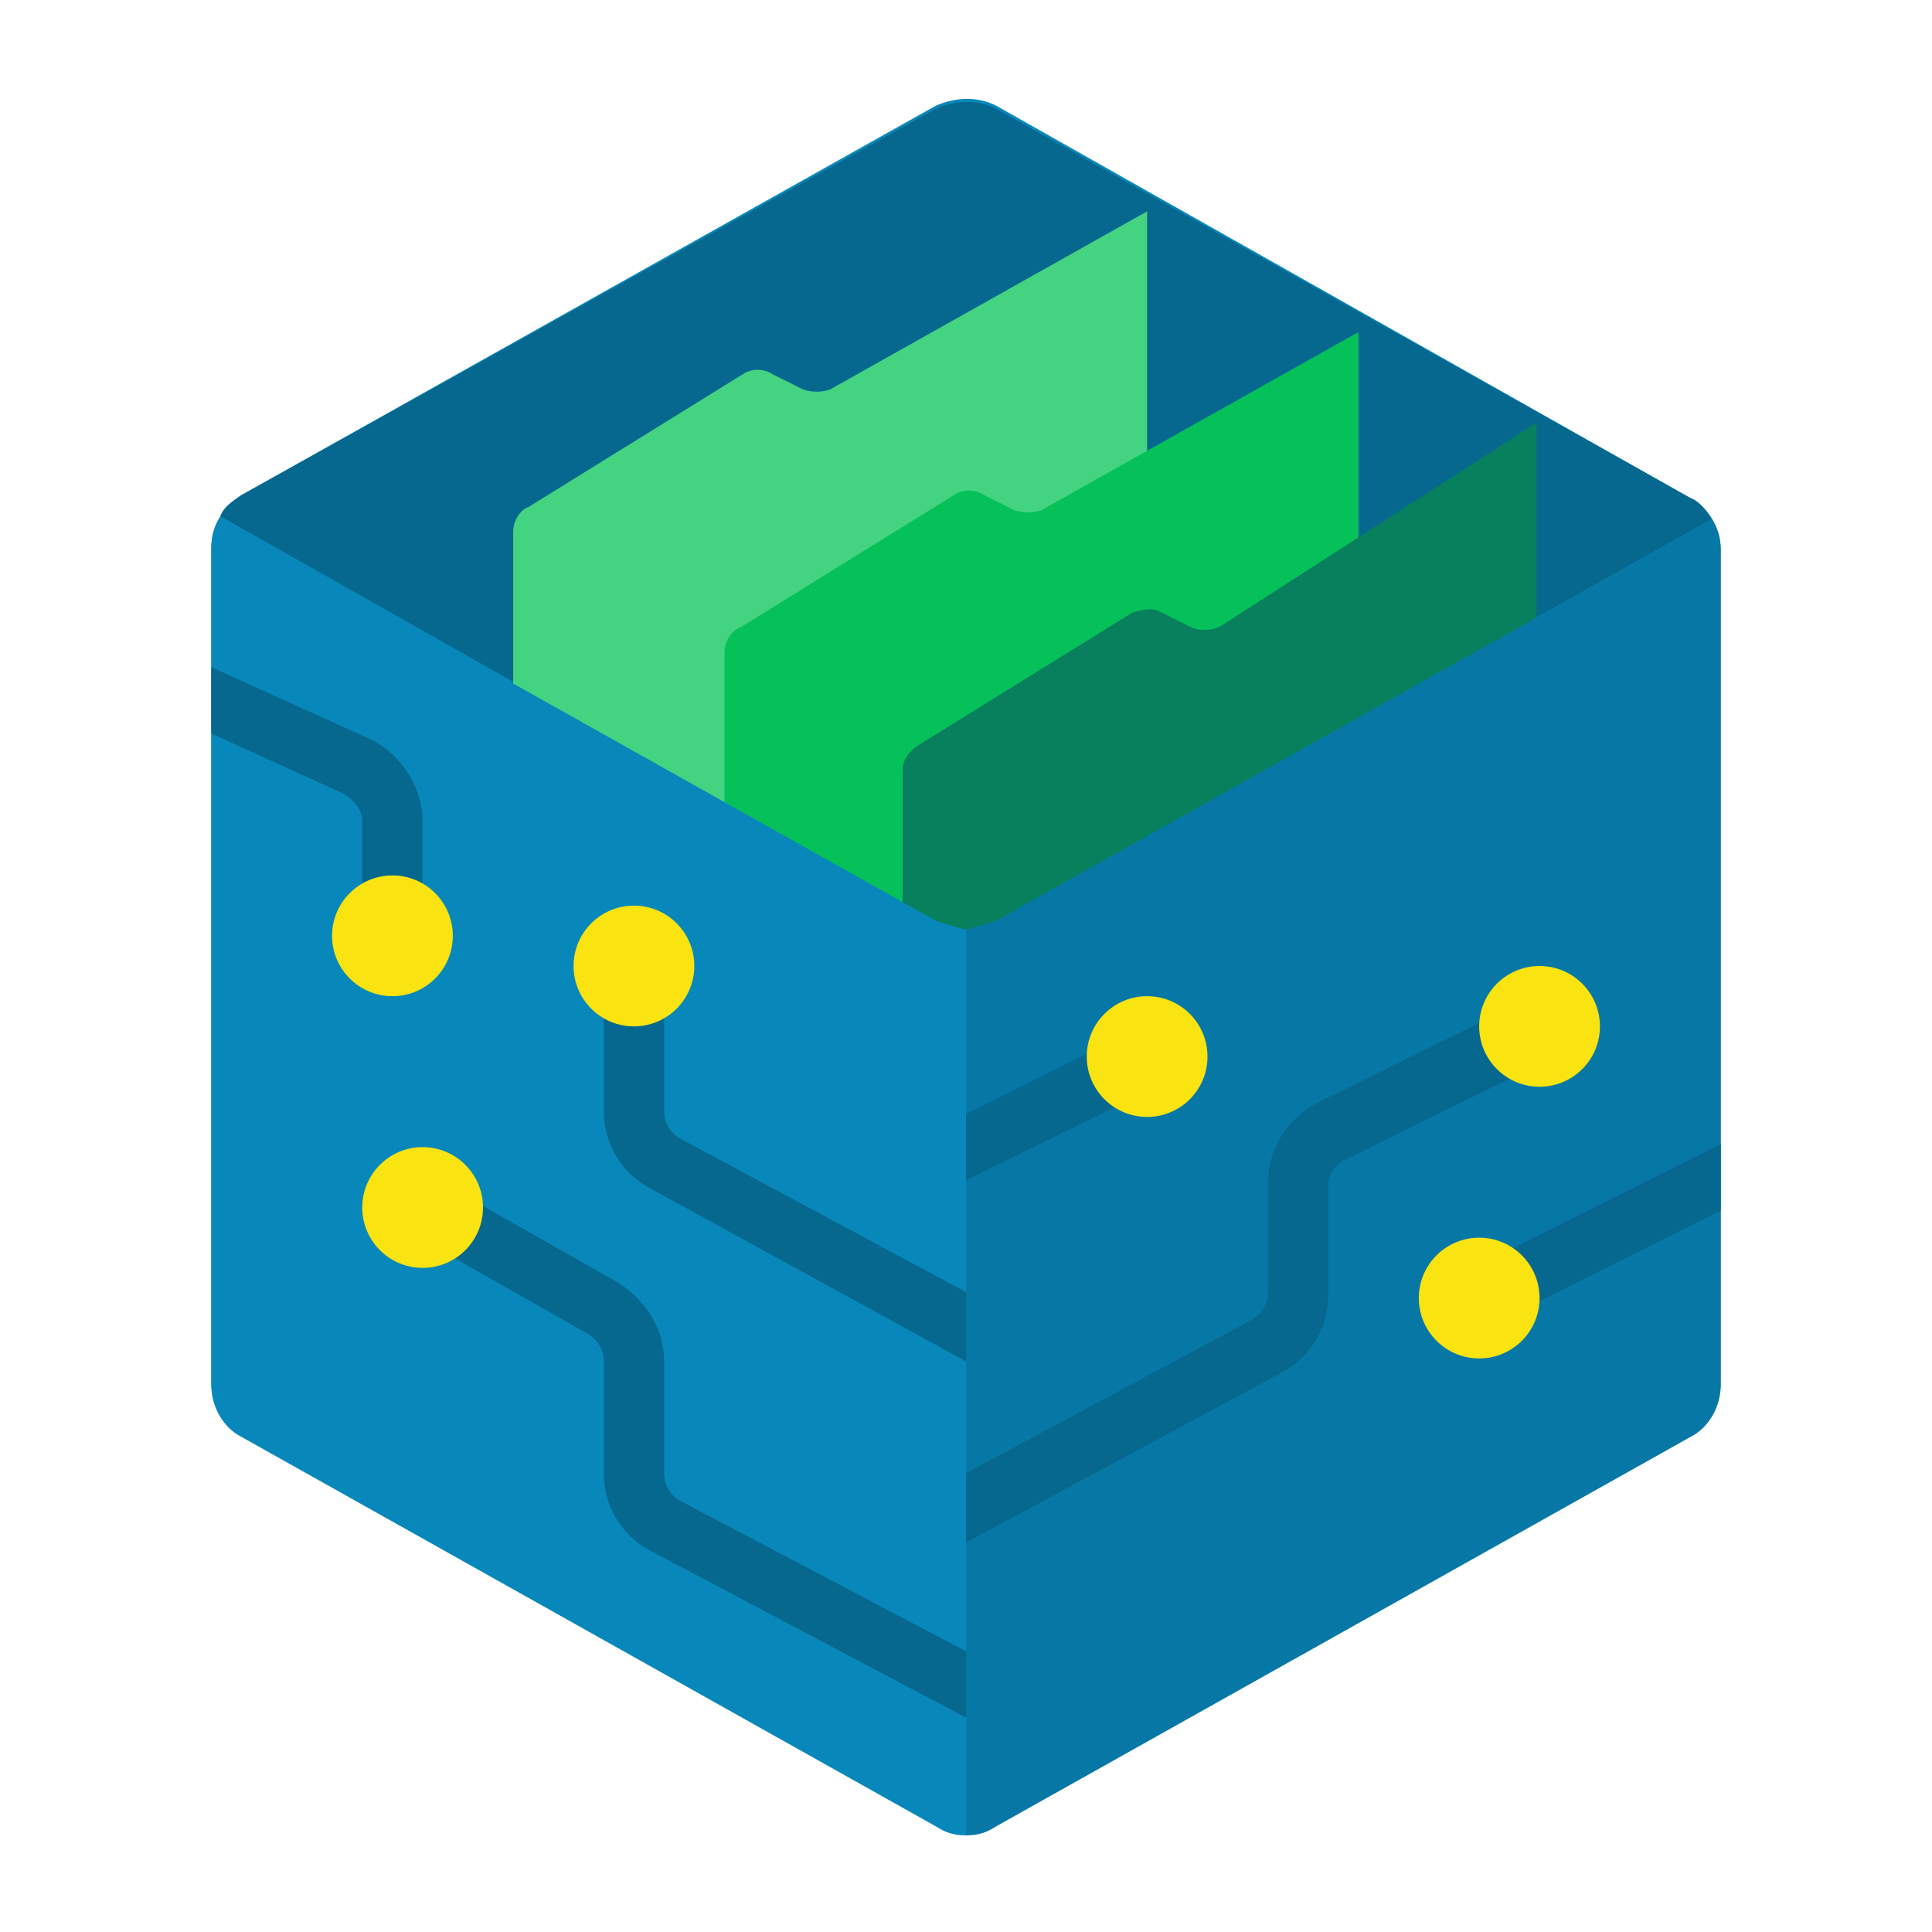 <svg id="Layer_1" enable-background="new 0 0 64 64" height="512" viewBox="0 0 64 64" width="512" xmlns="http://www.w3.org/2000/svg"><path d="m57 45.8v-27.6c0-.7-.4-1.4-1-1.7l-23-13c-.6-.3-1.3-.3-2 0l-23 12.9c-.6.4-1 1-1 1.7v27.7c0 .7.4 1.4 1 1.7l23 12.9c.6.3 1.3.3 2 0l23-12.9c.6-.3 1-.9 1-1.7z" fill="#0888ba"/><path d="m31 30.5c.6.3 1.3.3 2 0l23.7-13.3c-.2-.3-.4-.6-.7-.7l-23-12.9c-.6-.3-1.3-.3-2 0l-23 12.8c-.3.2-.6.4-.7.7z" fill="#06688f"/><path d="m17 34v-16.4c0-.3.2-.7.5-.8l7.1-4.4c.3-.2.7-.2 1 0l1 .5c.3.1.6.1.9 0l10.5-5.9v15z" fill="#44d381"/><path d="m24 39v-17.4c0-.3.2-.7.5-.8l7.1-4.4c.3-.2.7-.2 1 0l1 .5c.3.1.6.1.9 0l10.5-5.9v17z" fill="#06c15a"/><path d="m40.5 20.7c-.3.2-.7.2-1 .1l-1-.5c-.3-.2-.7-.1-1 0l-7.1 4.4c-.3.2-.5.5-.5.8v11.5l21-12v-11z" fill="#087f5d"/><path d="m31 30.5-23.7-13.3c-.2.3-.3.6-.3 1v27.7c0 .7.4 1.4 1 1.7l23 12.9c.3.2.6.3 1 .3v-30c-.4-.1-.7-.2-1-.3z" fill="#0888ba"/><g fill="#06688f"><path d="m12.3 24.5-5.3-2.4v2.2l4.4 2c.3.2.6.5.6.9v3.8h2v-3.8c0-1.1-.7-2.2-1.7-2.7z"/><path d="m32 42.8-9.5-5.1c-.3-.2-.5-.5-.5-.9v-4.8h-2v4.8c0 1.1.6 2.1 1.6 2.6l10.4 5.7z"/><path d="m32 54.7-9.5-5c-.3-.2-.5-.5-.5-.9v-3.7c0-1.1-.6-2-1.5-2.6l-6-3.4-1 1.7 6 3.4c.3.2.5.5.5.9v3.7c0 1.1.6 2.1 1.6 2.6l10.4 5.5z"/></g><circle cx="14" cy="40" fill="#f9e310" r="2"/><circle cx="21" cy="32" fill="#f9e310" r="2"/><circle cx="13" cy="31" fill="#f9e310" r="2"/><path d="m33 30.5 23.7-13.3c.2.3.3.6.3 1v27.7c0 .7-.4 1.4-1 1.7l-23 12.9c-.3.2-.6.3-1 .3v-30c.3-.1.7-.2 1-.3z" fill="#0778a6"/><path d="m36.8 34.5-4.8 2.4v2.2l5.7-2.8z" fill="#06688f"/><path d="m50.6 33.1-6.9 3.4c-1 .5-1.7 1.5-1.7 2.7v3.6c0 .4-.2.7-.5.9l-9.5 5.1v2.3l10.4-5.6c1-.5 1.6-1.5 1.6-2.6v-3.6c0-.4.2-.7.6-.9l6.9-3.4z" fill="#06688f"/><path d="m57 37.9-8.4 4.2.8 1.8 7.6-3.8z" fill="#06688f"/><circle cx="51" cy="34" fill="#f9e310" r="2"/><circle cx="49" cy="43" fill="#f9e310" r="2"/><circle cx="38" cy="35" fill="#f9e310" r="2"/></svg>